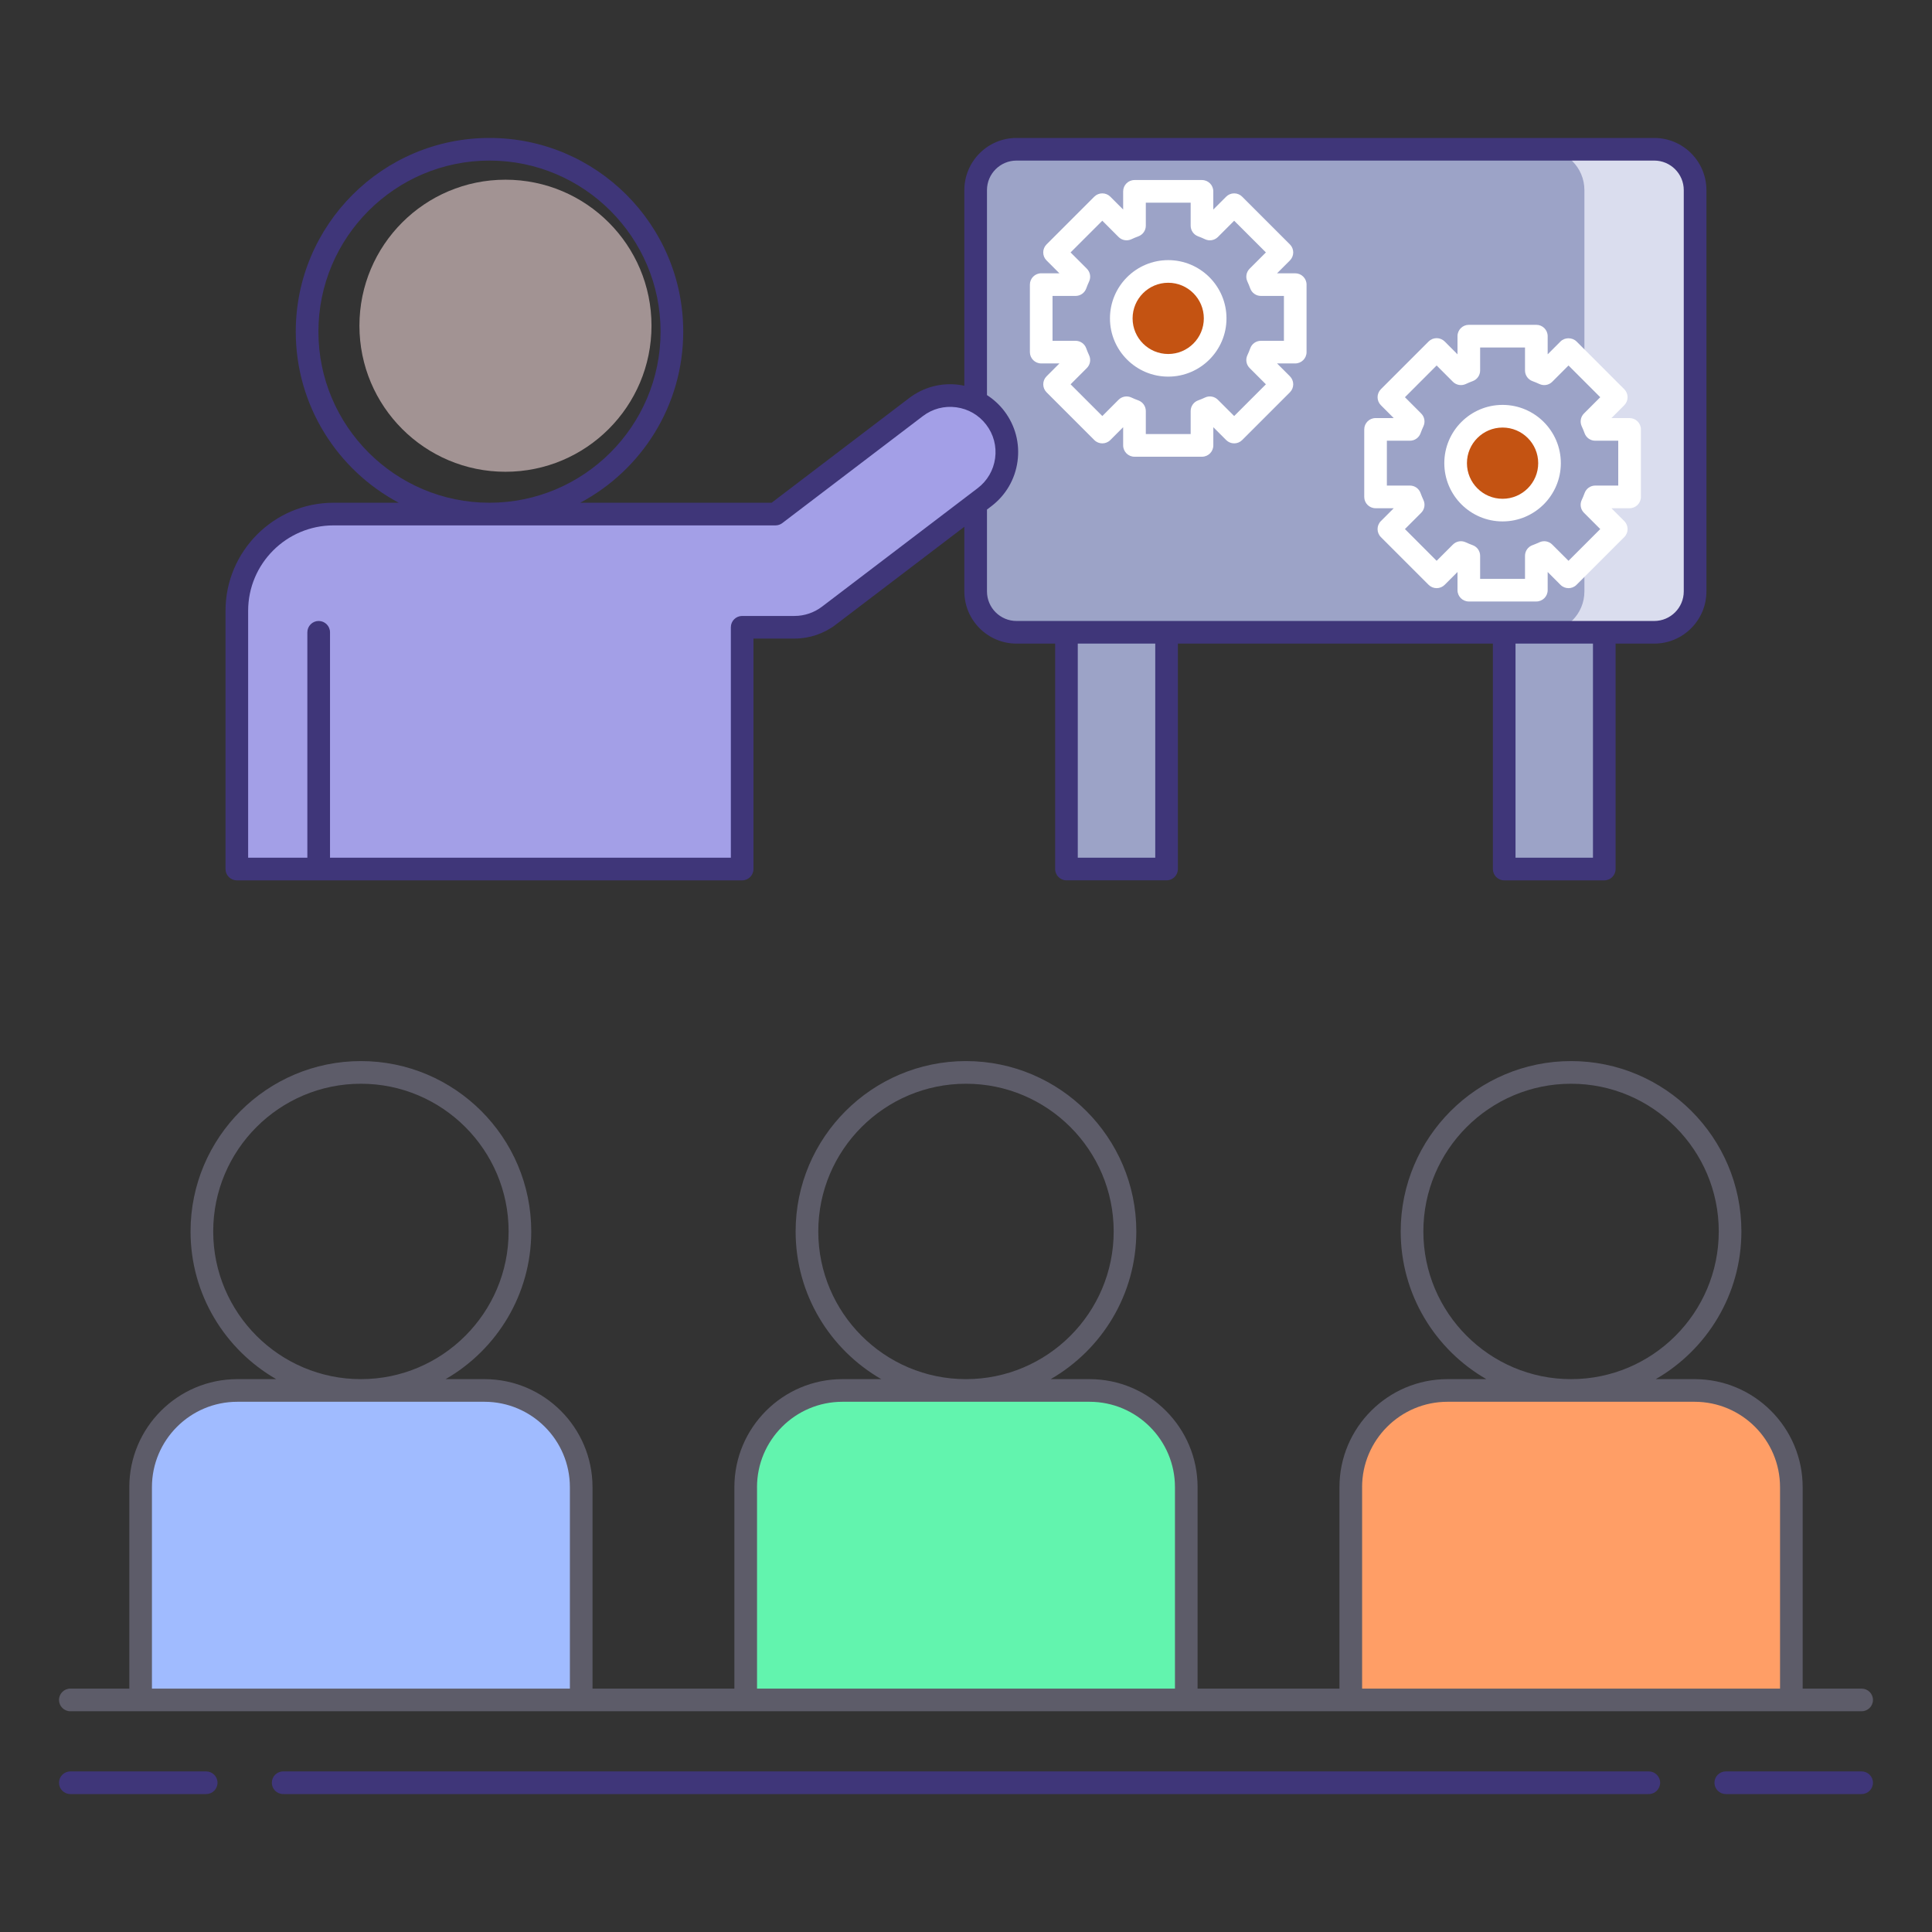 <svg width="70" height="70" viewBox="0 0 70 70" fill="none" xmlns="http://www.w3.org/2000/svg">
<rect x="0" y="0" width="70" height="70" fill="#333333" stroke="none"/>
<path d="M21.057 61.592H5.095V53.883C5.095 51.948 6.663 50.379 8.598 50.379H17.554C19.488 50.379 21.057 51.948 21.057 53.883V61.592Z" fill="#A0BBFF"/>
<path d="M42.981 61.592H27.019V53.883C27.019 51.948 28.587 50.379 30.522 50.379H39.477C41.412 50.379 42.98 51.948 42.98 53.883V61.592H42.981Z" fill="#62F4AE"/>
<path d="M64.904 61.592H48.941V53.883C48.941 51.948 50.51 50.379 52.445 50.379H61.4C63.335 50.379 64.904 51.948 64.904 53.883V61.592Z" fill="#FF9E66"/>
<path d="M59.937 22.909H36.831C36.014 22.909 35.351 22.246 35.351 21.428V6.888C35.351 6.071 36.013 5.408 36.831 5.408H59.937C60.754 5.408 61.417 6.071 61.417 6.888V21.429C61.417 22.246 60.754 22.909 59.937 22.909Z" fill="#9CA3C7"/>
<path d="M59.936 5.408H55.926C56.743 5.408 57.406 6.071 57.406 6.888V21.429C57.406 22.246 56.744 22.909 55.926 22.909H59.936C60.754 22.909 61.417 22.247 61.417 21.429V6.888C61.417 6.071 60.754 5.408 59.936 5.408Z" fill="#DADDEE"/>
<path d="M36.061 15.141C35.375 14.239 34.088 14.064 33.187 14.751L28.096 18.626H12.085C10.15 18.626 8.581 20.194 8.581 22.129V31.486H26.89V22.727H28.788C29.236 22.727 29.672 22.58 30.029 22.308L35.671 18.015C36.572 17.328 36.747 16.042 36.061 15.141Z" fill="#A39FE7"/>
<path d="M38.641 22.909H42.267V31.487H38.641V22.909Z" fill="#9CA3C7"/>
<path d="M54.5 22.909H58.127V31.487H54.5V22.909Z" fill="#9CA3C7"/>
<path d="M45.685 12.758C45.65 12.856 45.61 12.951 45.566 13.044L46.446 13.924L44.716 15.654L43.837 14.774C43.743 14.818 43.648 14.858 43.55 14.893V16.138H41.104V14.893C41.007 14.858 40.912 14.818 40.818 14.774L39.938 15.654L38.208 13.924L39.088 13.044C39.044 12.951 39.005 12.856 38.969 12.758H37.725V10.312H38.969C39.005 10.215 39.044 10.119 39.088 10.026L38.208 9.146L39.938 7.416L40.818 8.296C40.911 8.253 41.007 8.212 41.104 8.177V6.933H43.55V8.177C43.648 8.212 43.743 8.253 43.837 8.296L44.716 7.416L46.446 9.146L45.566 10.026C45.61 10.119 45.65 10.215 45.685 10.312H46.929V12.758H45.685Z" fill="#9CA3C7"/>
<path d="M42.327 13.236C43.266 13.236 44.028 12.475 44.028 11.536C44.028 10.596 43.266 9.835 42.327 9.835C41.387 9.835 40.626 10.596 40.626 11.536C40.626 12.475 41.387 13.236 42.327 13.236Z" fill="#C45312"/>
<path d="M57.798 18.004C57.763 18.102 57.724 18.197 57.68 18.29L58.56 19.17L56.83 20.9L55.95 20.02C55.856 20.064 55.761 20.104 55.663 20.139V21.384H53.218V20.139C53.12 20.104 53.025 20.064 52.931 20.02L52.051 20.9L50.321 19.17L51.201 18.29C51.158 18.197 51.118 18.102 51.083 18.004H49.838V15.558H51.083C51.118 15.461 51.157 15.365 51.201 15.272L50.321 14.392L52.051 12.662L52.931 13.543C53.025 13.499 53.12 13.458 53.218 13.423V12.179H55.663V13.423C55.761 13.458 55.856 13.499 55.95 13.543L56.83 12.662L58.56 14.392L57.68 15.272C57.723 15.365 57.763 15.461 57.798 15.558H59.042V18.004H57.798Z" fill="#9CA3C7"/>
<path d="M54.441 18.482C55.38 18.482 56.142 17.721 56.142 16.781C56.142 15.842 55.38 15.081 54.441 15.081C53.502 15.081 52.74 15.842 52.74 16.781C52.74 17.721 53.502 18.482 54.441 18.482Z" fill="#C45312"/>
<path d="M7.471 64.182H2.548C2.321 64.182 2.138 64.366 2.138 64.592C2.138 64.819 2.321 65.002 2.548 65.002H7.471C7.697 65.002 7.881 64.819 7.881 64.592C7.881 64.366 7.697 64.182 7.471 64.182Z" fill="#3F3679"/>
<path d="M67.451 64.182H62.528C62.302 64.182 62.118 64.366 62.118 64.592C62.118 64.818 62.302 65.002 62.528 65.002H67.451C67.677 65.002 67.861 64.818 67.861 64.592C67.861 64.366 67.677 64.182 67.451 64.182Z" fill="#3F3679"/>
<path d="M59.739 64.182H10.259C10.032 64.182 9.849 64.366 9.849 64.592C9.849 64.819 10.032 65.002 10.259 65.002H59.74C59.966 65.002 60.15 64.819 60.15 64.592C60.15 64.366 59.966 64.182 59.739 64.182Z" fill="#3F3679"/>
<path d="M2.548 62.002H5.095H21.057H27.018H42.98H48.941H64.904H67.451C67.677 62.002 67.861 61.818 67.861 61.592C67.861 61.365 67.677 61.182 67.451 61.182H65.314V53.883C65.314 51.725 63.558 49.969 61.4 49.969H59.991C61.843 48.903 63.094 46.904 63.094 44.617C63.094 41.214 60.325 38.445 56.922 38.445C53.519 38.445 50.75 41.214 50.75 44.617C50.75 46.904 52.001 48.903 53.854 49.969H52.445C50.287 49.969 48.531 51.725 48.531 53.883V61.182H43.391V53.883C43.391 51.725 41.635 49.969 39.477 49.969H38.068C39.92 48.903 41.171 46.904 41.171 44.617C41.171 41.214 38.402 38.445 34.999 38.445C31.596 38.445 28.827 41.214 28.827 44.617C28.827 46.904 30.078 48.903 31.931 49.969H30.521C28.363 49.969 26.608 51.725 26.608 53.883V61.182H21.468V53.883C21.468 51.725 19.712 49.969 17.554 49.969H16.145C17.997 48.903 19.248 46.904 19.248 44.617C19.248 41.214 16.48 38.445 13.076 38.445C9.673 38.445 6.904 41.214 6.904 44.617C6.904 46.904 8.155 48.903 10.008 49.969H8.598C6.441 49.969 4.685 51.725 4.685 53.883V61.182H2.548C2.321 61.182 2.138 61.365 2.138 61.592C2.138 61.818 2.321 62.002 2.548 62.002ZM51.571 44.617C51.571 41.666 53.972 39.266 56.922 39.266C59.873 39.266 62.274 41.666 62.274 44.617C62.274 47.568 59.873 49.969 56.922 49.969C53.972 49.969 51.571 47.568 51.571 44.617ZM49.351 53.883C49.351 52.177 50.739 50.789 52.445 50.789H61.4C63.106 50.789 64.494 52.177 64.494 53.883V61.182H49.352V53.883H49.351ZM29.648 44.617C29.648 41.666 32.048 39.266 34.999 39.266C37.95 39.266 40.351 41.666 40.351 44.617C40.351 47.568 37.95 49.969 34.999 49.969C32.048 49.969 29.648 47.568 29.648 44.617ZM27.428 53.883C27.428 52.177 28.816 50.789 30.522 50.789H39.477C41.183 50.789 42.571 52.177 42.571 53.883V61.182H27.429V53.883H27.428ZM7.725 44.617C7.725 41.666 10.125 39.266 13.076 39.266C16.027 39.266 18.428 41.666 18.428 44.617C18.428 47.568 16.027 49.969 13.076 49.969C10.125 49.969 7.725 47.568 7.725 44.617ZM5.505 53.883C5.505 52.177 6.893 50.789 8.599 50.789H17.554C19.259 50.789 20.648 52.177 20.648 53.883V61.182H5.505V53.883Z" fill="#5D5C69"/>
<path d="M8.581 31.897H26.89C27.117 31.897 27.3 31.713 27.3 31.486V23.137H28.788C29.323 23.137 29.852 22.959 30.278 22.635L34.94 19.086V21.428C34.94 22.471 35.788 23.319 36.831 23.319H38.23V31.486C38.23 31.713 38.414 31.896 38.64 31.896H42.267C42.493 31.896 42.677 31.713 42.677 31.486V23.319H54.09V31.486C54.09 31.713 54.273 31.897 54.5 31.897H58.126C58.353 31.897 58.536 31.713 58.536 31.486V23.319H59.936C60.979 23.319 61.827 22.471 61.827 21.428V6.888C61.827 5.846 60.978 4.998 59.936 4.998H36.831C35.788 4.998 34.94 5.846 34.94 6.888V13.977C34.88 13.965 34.821 13.952 34.76 13.944C34.109 13.855 33.461 14.026 32.939 14.424L27.958 18.215H21.024C23.241 17.035 24.755 14.7 24.755 12.017C24.755 8.146 21.606 4.998 17.735 4.998C13.865 4.998 10.716 8.146 10.716 12.017C10.716 14.699 12.23 17.035 14.447 18.215H12.085C9.927 18.215 8.171 19.971 8.171 22.129V31.487C8.171 31.713 8.355 31.897 8.581 31.897ZM41.857 31.076H39.05V23.319H41.857V31.076ZM57.716 31.076H54.91V23.319H57.716V31.076ZM35.76 6.888C35.76 6.298 36.24 5.818 36.831 5.818H59.936C60.526 5.818 61.006 6.298 61.006 6.888V21.428C61.006 22.019 60.526 22.499 59.936 22.499H58.126H54.5H42.267H38.64H36.831C36.24 22.499 35.76 22.019 35.76 21.428V18.467C35.76 18.465 35.76 18.464 35.76 18.462L35.919 18.341C36.442 17.943 36.779 17.365 36.867 16.713C36.956 16.062 36.785 15.415 36.387 14.892C36.211 14.661 35.998 14.468 35.76 14.315V6.888ZM11.537 12.017C11.537 8.599 14.318 5.818 17.735 5.818C21.153 5.818 23.934 8.599 23.934 12.017C23.934 15.435 21.153 18.215 17.735 18.215C14.318 18.215 11.537 15.435 11.537 12.017ZM8.991 22.129C8.991 20.424 10.379 19.036 12.085 19.036H28.096C28.186 19.036 28.273 19.007 28.345 18.952L33.436 15.077C33.784 14.811 34.214 14.697 34.65 14.757C35.084 14.816 35.469 15.04 35.734 15.389C36 15.738 36.114 16.169 36.055 16.603C35.996 17.037 35.771 17.423 35.422 17.688L29.781 21.982C29.497 22.198 29.144 22.317 28.788 22.317H26.89C26.664 22.317 26.48 22.501 26.48 22.727V31.076H11.957V22.909C11.957 22.683 11.773 22.499 11.546 22.499C11.32 22.499 11.136 22.683 11.136 22.909V31.076H8.991V22.129H8.991Z" fill="#3F3679"/>
<path d="M37.725 13.168H38.385L37.919 13.634C37.842 13.711 37.799 13.815 37.799 13.924C37.799 14.033 37.842 14.137 37.919 14.214L39.649 15.944C39.809 16.104 40.069 16.104 40.229 15.944L40.694 15.478V16.137C40.694 16.364 40.878 16.548 41.105 16.548H43.55C43.777 16.548 43.961 16.364 43.961 16.137V15.479L44.426 15.944C44.587 16.104 44.846 16.104 45.006 15.944L46.736 14.214C46.813 14.137 46.856 14.033 46.856 13.924C46.856 13.815 46.813 13.711 46.736 13.634L46.27 13.168H46.929C47.155 13.168 47.339 12.984 47.339 12.758V10.312C47.339 10.086 47.155 9.902 46.929 9.902H46.27L46.736 9.436C46.813 9.359 46.856 9.255 46.856 9.146C46.856 9.037 46.813 8.933 46.736 8.856L45.006 7.126C44.929 7.049 44.825 7.006 44.716 7.006C44.607 7.006 44.503 7.049 44.426 7.126L43.96 7.592V6.934C43.96 6.707 43.777 6.523 43.55 6.523H41.104C40.878 6.523 40.694 6.707 40.694 6.934V7.592L40.229 7.126C40.152 7.049 40.047 7.006 39.939 7.006C39.938 7.006 39.938 7.006 39.938 7.006C39.83 7.006 39.725 7.049 39.648 7.126L37.918 8.856C37.841 8.933 37.798 9.037 37.798 9.146C37.798 9.255 37.841 9.359 37.918 9.436L38.384 9.902H37.725C37.498 9.902 37.315 10.086 37.315 10.312V12.758C37.315 12.984 37.499 13.168 37.725 13.168ZM38.135 10.722H38.97C39.143 10.722 39.297 10.614 39.356 10.452C39.387 10.366 39.422 10.282 39.46 10.199C39.533 10.043 39.501 9.858 39.379 9.736L38.789 9.146L39.939 7.997L40.528 8.587C40.65 8.709 40.835 8.741 40.991 8.669C41.074 8.631 41.158 8.594 41.245 8.563C41.407 8.504 41.515 8.35 41.515 8.177V7.344H43.14V8.177C43.14 8.35 43.249 8.504 43.41 8.563C43.496 8.594 43.581 8.63 43.663 8.669C43.819 8.742 44.004 8.709 44.127 8.587L44.716 7.997L45.866 9.146L45.276 9.736C45.154 9.858 45.122 10.043 45.195 10.199C45.233 10.282 45.268 10.366 45.299 10.452C45.358 10.614 45.512 10.722 45.685 10.722H46.519V12.348H45.685C45.512 12.348 45.357 12.456 45.299 12.619C45.268 12.706 45.233 12.789 45.195 12.871C45.122 13.027 45.154 13.212 45.276 13.334L45.866 13.924L44.716 15.074L44.126 14.484C44.004 14.362 43.818 14.329 43.663 14.402C43.581 14.441 43.497 14.476 43.41 14.507C43.248 14.566 43.14 14.72 43.14 14.893V15.727H41.515V14.893C41.515 14.72 41.406 14.566 41.245 14.507C41.158 14.476 41.074 14.441 40.991 14.402C40.835 14.33 40.65 14.362 40.528 14.484L39.939 15.074L38.789 13.924L39.379 13.334C39.501 13.212 39.533 13.027 39.46 12.871C39.422 12.789 39.387 12.706 39.356 12.619C39.298 12.456 39.143 12.348 38.97 12.348H38.135V10.722Z" fill="white"/>
<path d="M42.327 13.646C43.491 13.646 44.438 12.7 44.438 11.536C44.438 10.371 43.491 9.425 42.327 9.425C41.163 9.425 40.216 10.371 40.216 11.536C40.216 12.7 41.163 13.646 42.327 13.646ZM42.327 10.245C43.038 10.245 43.617 10.824 43.617 11.536C43.617 12.248 43.038 12.826 42.327 12.826C41.615 12.826 41.036 12.248 41.036 11.536C41.036 10.824 41.615 10.245 42.327 10.245Z" fill="white"/>
<path d="M49.839 18.414H50.498L50.032 18.88C49.872 19.04 49.872 19.299 50.032 19.46L51.762 21.19C51.839 21.267 51.944 21.31 52.052 21.31C52.161 21.31 52.265 21.267 52.343 21.19L52.808 20.724V21.383C52.808 21.61 52.992 21.793 53.219 21.793H55.664C55.891 21.793 56.075 21.61 56.075 21.383V20.724L56.54 21.19C56.7 21.35 56.96 21.35 57.12 21.19L58.85 19.46C59.011 19.299 59.011 19.04 58.85 18.88L58.385 18.414H59.043C59.269 18.414 59.453 18.23 59.453 18.004V15.558C59.453 15.332 59.269 15.148 59.043 15.148H58.385L58.85 14.682C58.927 14.605 58.97 14.501 58.97 14.392C58.97 14.284 58.927 14.179 58.85 14.102L57.12 12.372C56.966 12.218 56.693 12.218 56.54 12.372L56.075 12.838V12.179C56.075 11.953 55.891 11.769 55.664 11.769H53.219C52.992 11.769 52.808 11.953 52.808 12.179V12.838L52.343 12.372C52.266 12.295 52.161 12.252 52.052 12.252C51.944 12.252 51.839 12.295 51.762 12.372L50.032 14.102C49.956 14.179 49.912 14.283 49.912 14.392C49.912 14.501 49.956 14.605 50.032 14.682L50.498 15.148H49.839C49.612 15.148 49.429 15.332 49.429 15.558V18.004C49.429 18.23 49.612 18.414 49.839 18.414ZM50.249 15.968H51.084C51.257 15.968 51.411 15.86 51.47 15.697C51.501 15.611 51.536 15.527 51.574 15.444C51.647 15.288 51.614 15.103 51.492 14.982L50.903 14.392L52.052 13.242L52.642 13.833C52.764 13.954 52.949 13.987 53.105 13.915C53.188 13.876 53.272 13.84 53.358 13.809C53.52 13.75 53.628 13.596 53.628 13.423V12.59H55.254V13.423C55.254 13.596 55.362 13.75 55.524 13.809C55.61 13.84 55.694 13.876 55.777 13.914C55.933 13.987 56.118 13.955 56.24 13.833L56.83 13.242L57.98 14.392L57.39 14.982C57.268 15.103 57.236 15.288 57.308 15.444C57.347 15.527 57.382 15.611 57.413 15.698C57.472 15.86 57.626 15.968 57.799 15.968H58.632V17.593H57.799C57.626 17.593 57.471 17.702 57.413 17.865C57.382 17.951 57.347 18.034 57.308 18.117C57.235 18.273 57.268 18.458 57.39 18.579L57.98 19.169L56.83 20.319L56.24 19.73C56.118 19.607 55.932 19.575 55.777 19.648C55.694 19.686 55.61 19.721 55.524 19.753C55.362 19.811 55.254 19.966 55.254 20.138V20.973H53.628V20.138C53.628 19.966 53.52 19.811 53.358 19.753C53.272 19.721 53.188 19.686 53.105 19.648C52.949 19.575 52.764 19.608 52.642 19.73L52.052 20.319L50.903 19.169L51.492 18.579C51.614 18.458 51.647 18.273 51.574 18.117C51.536 18.035 51.501 17.951 51.47 17.866C51.412 17.702 51.257 17.593 51.084 17.593H50.249V15.968Z" fill="white"/>
<path d="M54.441 18.892C55.605 18.892 56.552 17.945 56.552 16.781C56.552 15.617 55.605 14.67 54.441 14.67C53.277 14.67 52.33 15.617 52.33 16.781C52.33 17.945 53.277 18.892 54.441 18.892ZM54.441 15.491C55.153 15.491 55.732 16.07 55.732 16.781C55.732 17.493 55.153 18.072 54.441 18.072C53.729 18.072 53.15 17.493 53.15 16.781C53.15 16.07 53.729 15.491 54.441 15.491Z" fill="white"/>
<circle opacity="0.58" cx="18.314" cy="11.802" r="5.291" fill="#F3DADA"/>
</svg>
